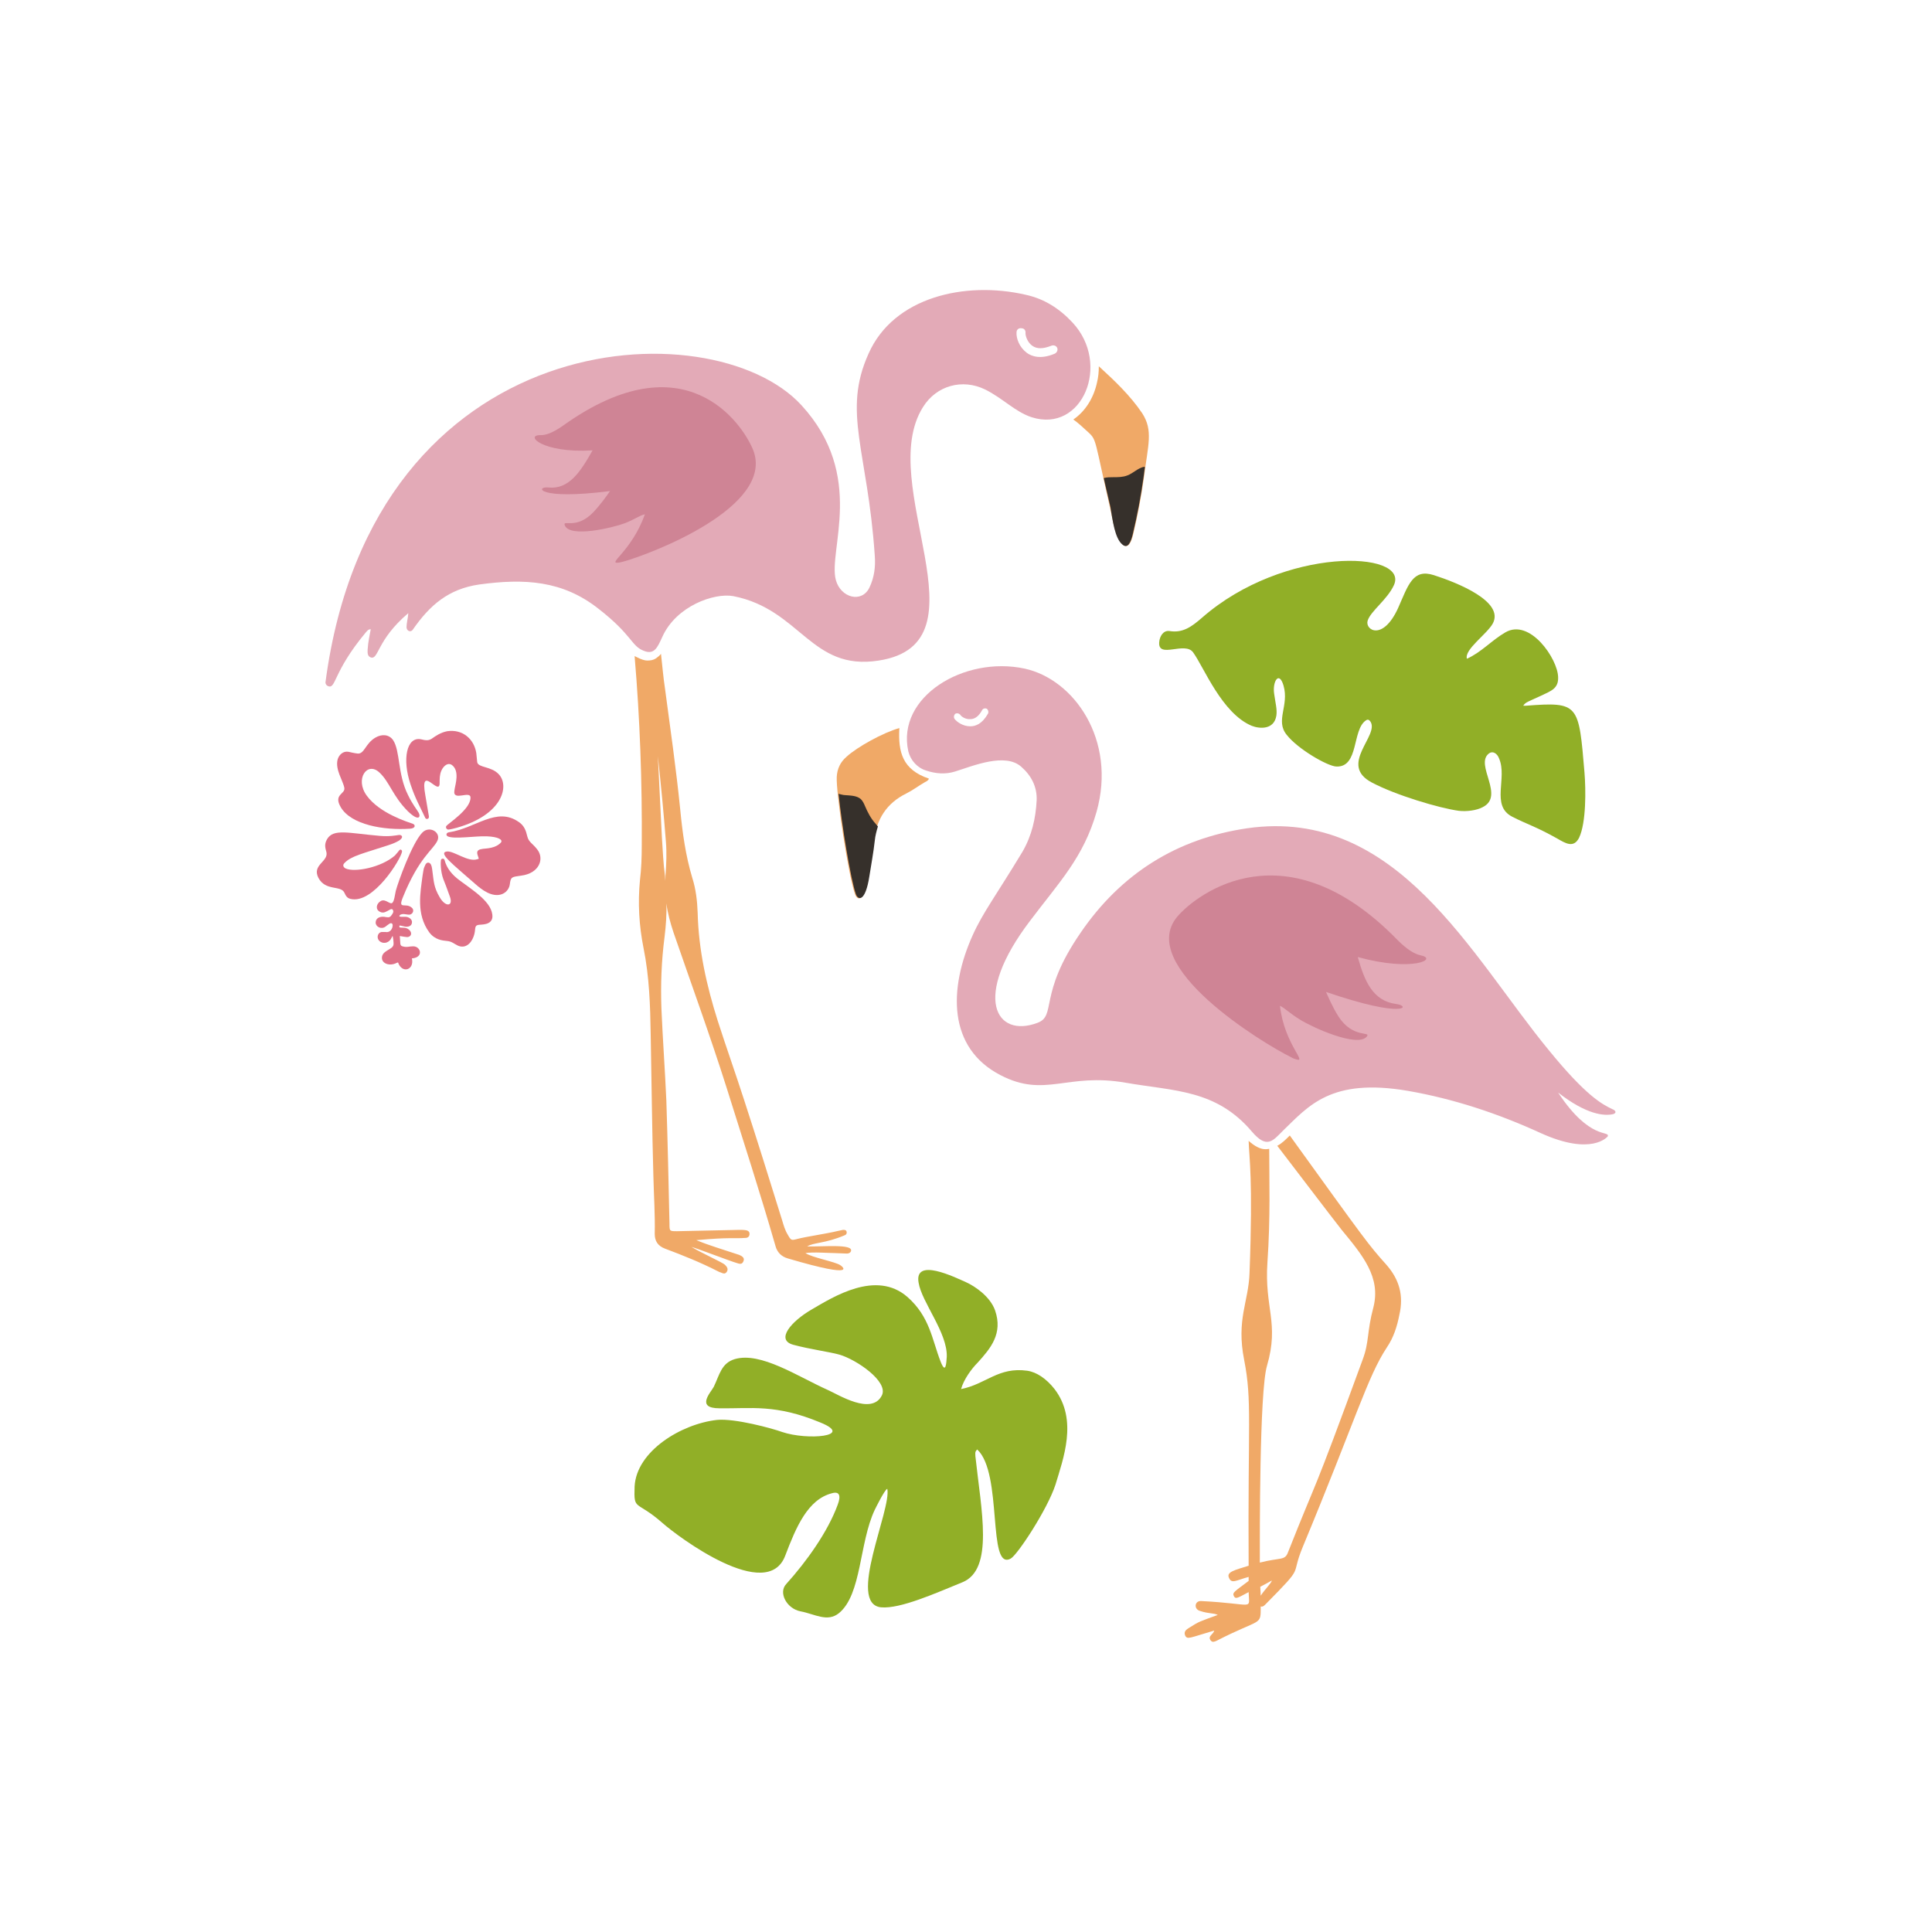 <?xml version="1.0" encoding="utf-8"?>
<!-- Generator: Adobe Illustrator 22.0.1, SVG Export Plug-In . SVG Version: 6.00 Build 0)  -->
<svg version="1.1" id="Calque_1" xmlns="http://www.w3.org/2000/svg" xmlns:xlink="http://www.w3.org/1999/xlink" x="0px" y="0px"
	 viewBox="0 0 432 432" style="enable-background:new 0 0 432 432;" xml:space="preserve">
<style type="text/css">
	.st0{fill:#1A1A1A;}
	.st1{fill:#46B3AF;}
	.st2{fill:#4C87C2;}
	.st3{fill:#89A667;}
	.st4{fill:#90952B;}
	.st5{fill:#3D3611;}
	.st6{fill:#A3936E;}
	.st7{fill:#693C6B;}
	.st8{fill:#7C5E82;}
	.st9{fill:#421653;}
	.st10{fill:#E6E6E6;}
	.st11{fill:#EDD1D1;}
	.st12{fill:#B1956B;}
	.st13{fill:#F2F2F2;}
	.st14{fill:#FFFFFF;}
	.st15{fill:#E6A8A1;}
	.st16{fill:#F0A967;}
	.st17{fill:#36302B;}
	.st18{fill:#E3AAB7;}
	.st19{fill:#CF8495;}
	.st20{fill:#DF7087;}
	.st21{fill:#91AF27;}
</style>
<g>
	<g>
		<g>
			<path class="st16" d="M180.5,278.7c1.4-0.9,3.9-0.6,8.4-2.5c0.3-0.1,0.5-0.4,0.4-0.8c-0.1-0.4-0.5-0.4-0.8-0.4
				c-0.5,0.1-0.9,0.2-1.4,0.3c-2,0.5-6.7,1.2-8.7,1.7c-1.5,0.4-1.5,0.4-2.3-1c-0.6-1-0.9-2.1-1.2-3.1c-2.8-9-5.6-18-8.5-26.9
				c-1.9-5.9-4-11.8-5.9-17.7c-2.5-7.9-4.3-15.9-4.5-24.2c-0.1-2.7-0.4-5.3-1.2-7.8c-1.5-5-2.2-10.1-2.7-15.3c-0.9-9-2.2-18-3.4-27
				c-0.4-2.6-0.6-5.2-0.9-7.8c-0.3,0.4-0.7,0.7-1.1,1c-0.6,0.4-1.2,0.5-2,0.5c-0.6,0-1.4-0.3-2.2-0.7c-0.2-0.1-0.4-0.2-0.6-0.3
				c1.2,14.1,1.7,28.2,1.6,42.4c0,2.6-0.1,5.2-0.4,7.7c-0.5,5.1-0.2,10.2,0.8,15.2c1.3,6.4,1.5,12.9,1.6,19.4
				c0.2,10.5,0.3,21.1,0.6,31.6c0.1,4.3,0.4,8.6,0.3,12.9c0,1.6,0.7,2.7,2.3,3.3c4,1.5,8,3.1,11.9,5.1c0.2,0.1,0.4,0.2,0.5,0.2
				c0.5,0.2,1,0.5,1.4-0.1c0.4-0.6,0.1-1.1-0.4-1.6c-0.5-0.5-5.8-2.9-7.5-4c1.7,0.5,8.7,3.2,10.1,3.6c0.6,0.2,1.2,0.4,1.5-0.3
				c0.4-0.8-0.2-1.2-0.9-1.5c-3.9-1.3-6.7-2.1-9.6-3.3c7.9-0.7,8-0.3,11-0.5c0.5,0,0.9-0.3,0.9-0.9c0-0.5-0.3-0.7-0.7-0.8
				c-0.5-0.1-1.1-0.1-1.6-0.1c-4.6,0.1-9.3,0.2-13.9,0.3c-1.7,0-1.7,0-1.7-1.7c-0.2-9.2-0.4-18.3-0.7-27.5
				c-0.3-6.8-0.8-13.6-1.1-20.5c-0.2-5.4,0-10.7,0.7-16.1c0.3-2.5,0.5-5,0.4-7.5c0.3,2.2,0.9,4.4,1.6,6.5c4,11.6,8.2,23.1,11.9,34.8
				c3.7,11.8,7.5,23.5,10.9,35.3c0.4,1.5,1.4,2.4,2.8,2.8c16.3,4.8,11.9,1.6,11.7,1.5c-1.2-0.8-6.3-1.7-7.8-2.7c1.6-0.3,5.5,0,6.7,0
				c0.9,0,1.7,0.1,2.6,0.1c0.4,0,0.8-0.2,0.9-0.6C190.7,278.1,184,278.8,180.5,278.7z M148.7,195.9c-0.4-2.9-0.5-5.8-0.7-8.7
				c-0.3-6-0.6-12.1-0.9-18.1c0.7,6.4,1.3,12.7,1.8,19.1c0.2,2.5,0.1,5-0.1,7.6c0,0.4,0,0.9-0.1,1.3
				C148.8,196.7,148.7,196.3,148.7,195.9z"/>
			<g>
				<path class="st16" d="M255.4,92.4c-2.7-4-6.2-7.3-9.7-10.5c0,1.2-0.1,2.4-0.4,3.6c-0.7,3.3-2.5,6.4-5.3,8.3c1,0.7,2.1,1.7,3.5,3
					c1.7,1.6,1.3,1.8,4.7,16.7c0.7,3,1.2,6.8,2.8,8.2c1.3,1.2,2-0.6,2.4-2.3c1-4.2,1.8-8.4,2.4-12.7
					C256.7,99.4,257.9,96.3,255.4,92.4z"/>
				<g>
					<path class="st17" d="M250.9,121.7c1.3,1.2,2-0.6,2.4-2.3c1-4.2,1.8-8.4,2.4-12.7c0.1-0.8,0.2-1.6,0.3-2.3c-0.1,0-0.2,0-0.3,0
						c-1.3,0.3-2.3,1.4-3.6,1.9c-1,0.4-2.1,0.4-3.1,0.4c-0.8,0-1.5,0-2.2,0.2c0.4,1.8,0.9,3.9,1.5,6.5
						C248.8,116.5,249.3,120.3,250.9,121.7z"/>
				</g>
			</g>
			<path class="st18" d="M239.8,72.1c-2.9-3.1-6.3-5.3-10.5-6.2c-13.5-3.1-29.5,0.5-35.1,13.2c-5.9,13.1-0.2,21.6,1.4,45.1
				c0.2,2.5-0.1,4.9-1.2,7.2c-1.7,3.5-6.4,2.3-7.5-1.7c-1.8-6.6,6.8-23.3-7.7-39.1c-20-21.8-95.7-18.4-106.4,61.8
				c-0.1,0.4,0.1,0.8,0.5,1c1.9,0.8,1-3,8.5-12c0.3-0.3,0.5-0.7,1.1-0.7c-0.2,1.2-0.6,2.8-0.7,4.6c0,0.6-0.1,1.4,0.7,1.7
				c1.8,0.6,1.3-3.9,8.4-9.9c-0.1,1.3-0.4,2.2-0.4,3.2c0.1,0.9,1,1.1,1.4,0.5c3.8-5.5,8-9.1,14.8-10.1c10.2-1.4,18.7-0.9,26.7,5.4
				c7.6,5.9,7.3,8.3,10.1,9.4c2.4,1,3.1-0.7,4.2-3.1c3.1-6.9,11.6-9.9,15.9-9.1c15.1,3,17.3,16.8,32.5,14.4
				c25.1-3.9-1-39.5,9.9-56.7c3-4.8,8.8-6.4,13.9-3.9c4,2,6.7,5,10.4,6.2C242,96.9,248.5,81.4,239.8,72.1z M235.8,79.1
				c-3.1,1.3-5.1,0.6-6.2-0.2c0,0-0.1-0.1-0.1-0.1c-1.6-1.2-2.3-3.2-2.2-4.5c0-0.6,0.5-1,1.1-0.9c0.6,0,1,0.5,0.9,1.1
				c0,0.6,0.4,2,1.5,2.8c1.1,0.8,2.5,0.7,4.3,0c0.5-0.2,1.1,0,1.3,0.5C236.6,78.3,236.3,78.9,235.8,79.1z"/>
			<path class="st19" d="M120.9,97.3c1.2,0,2.7-0.5,5.1-2.2c27.2-19.4,40-0.4,42.4,5.5c5,12.7-22.9,23.3-29.1,25
				c-0.3,0.1-0.6,0.1-0.9,0.2c-2.9,0.4,2.8-2.4,5.8-10.8c-1.1,0.2-2.2,1.1-4.5,2c-2.7,1-12.2,3.3-13.4,0.5c-0.6-1.5,2.5,1.1,6.4-3
				c1.6-1.7,3.1-3.8,3.7-4.7c-16.4,2.1-16.7-1.1-13.8-0.8c4.6,0.5,7.2-3.5,9.9-8.3C121.2,101.4,117.2,97.2,120.9,97.3z"/>
		</g>
		<g>
			<path class="st16" d="M310,282.8c-4.1-4.6-4.3-4.9-21.6-28.9c-0.9,0.9-1.8,1.8-2.8,2.3c0.1,0.1,13.1,17.2,14.4,18.8
				c4.7,5.7,8.8,10.6,7.1,17.3c-1.5,5.6-0.9,7.7-2.4,11.7c-11.9,32.5-9.5,24.9-16.7,43.1c-0.7,1.9-1.6,1.1-6.3,2.3
				c0-5.9-0.1-38.2,1.6-44c2.8-9.6-0.6-12.9,0.1-23.1c0.7-10.2,0.4-18.4,0.4-25.4c-0.2-0.1-1.7,0.8-4.6-1.8c0.1,3.8,1,8.3,0.2,29.5
				c-0.2,6.5-3,10.4-1.2,19.5c1.8,9.2,0.8,14,1,46c-3.2,1-5,1.4-4.4,2.7c0.6,1.4,1.5,0.6,4.4-0.2c0,0.3,0,0.6,0,0.9
				c-3.2,2.4-3.7,2.6-3.3,3.4c0.4,0.8,1,0.3,3.3-0.9c0.1,4.2,1.5,2.6-10.6,2c-1.5-0.1-1.7,1.8-0.3,2.2c2.1,0.7,2.9,0.4,4,0.9
				c-4.3,1.6-3.9,1.3-6.6,3c-0.6,0.4-1,0.8-0.7,1.6c0.5,1,1,0.5,6.5-1.1c-0.2,0.9-1.5,1.2-0.8,2.2c0.4,0.5,0.8,0.3,1.3,0.1
				c10.1-5.2,9.9-3.2,9.9-7.7c0.5,0.2,0.9-0.3,1.2-0.6c8.9-9,5.3-5.7,8.2-12.7c11.8-28.4,14.5-38.1,18.8-44.6
				c1.5-2.2,2.3-4.7,2.8-7.3C313.9,289.7,312.9,286.1,310,282.8z M281.9,356.8c0-0.7-0.1-1.4-0.1-2c0.8-0.4,1.7-0.9,2.6-1.4
				C284.2,354.1,282.8,355.4,281.9,356.8z"/>
			<path class="st18" d="M360.5,248c-2.3-1.1-5.9-3-14.2-13.2c-17.3-21-33.9-54.4-67.4-49.6c-15.8,2.3-28.3,10.2-37.3,23.4
				c-9.5,13.8-5.3,18.5-9.6,20.1c-9.2,3.5-14.9-5.5-1.6-22.9c6.4-8.5,11.9-14.1,14.8-24.3c4.5-16-5-29.6-16.1-32
				c-13.5-2.9-28.7,6.3-26,18.5c0.5,2,2,3.7,4,4.3c2.1,0.7,4.3,0.9,6.5,0.2c4.1-1.3,11.1-4.2,14.7-1.1c2.3,2,3.6,4.5,3.5,7.5
				c-0.2,4.1-1.1,8-3.2,11.6c-5.8,9.6-8.8,13.5-11.1,18.6c-5.4,12-5.6,25.2,6.2,31.3c10,5.2,14.8-0.6,28,1.7
				c10.9,1.9,20.2,1.5,28.2,10.9c3.4,4,4.7,2.1,7-0.2c5.7-5.5,10.7-11.8,27.8-8.9c10.4,1.8,20.3,5.1,29.9,9.5
				c11.3,5.1,14.8,0.8,14.9,0.7c0.5-1.4-4,1-11.1-9.8c6.4,5,10.4,5.3,12.4,4.8C361.5,248.8,361.3,248.3,360.5,248z M220.9,159.6
				c-1.3,2.3-2.8,2.8-3.9,2.8c0,0-0.1,0-0.1,0c-1.5,0-2.9-0.9-3.5-1.7c-0.2-0.4-0.1-0.8,0.2-1.1c0.4-0.2,0.8-0.1,1.1,0.2
				c0.2,0.4,1.2,1.1,2.3,1c1,0,1.9-0.7,2.6-2c0.2-0.4,0.7-0.5,1.1-0.3C221,158.8,221.1,159.3,220.9,159.6z"/>
			<g>
				<path class="st16" d="M201.1,162.8c-0.3,5.4,0.7,9.3,6.6,11.3c-0.1,0.4-0.5,0.6-0.9,0.8c-1.4,0.8-2.7,1.8-4.1,2.5
					c-4.5,2.2-6.7,5.8-7.3,10.6c-0.3,2.6-0.8,5.2-1.2,7.9c-0.9,5.9-2.5,5.5-3,4.1c-1.5-4.1-4.3-22.8-4.1-26.3
					c0.1-1.8,0.8-3.3,2.2-4.5C191.7,167,197.5,163.8,201.1,162.8z"/>
				<g>
					<path class="st17" d="M193.4,180.2c-0.2-0.5-0.5-1.1-0.9-1.5c-0.9-0.8-2.2-0.8-3.4-0.9c-0.6,0-1.1-0.2-1.6-0.3
						c0.7,6.7,2.7,19.2,3.9,22.5c0.5,1.3,2.1,1.7,3-4.1c0.4-2.6,0.9-5.2,1.2-7.9c0.1-1.1,0.4-2.2,0.7-3.2c-0.2-0.2-0.3-0.4-0.5-0.6
						C194.7,183,194,181.6,193.4,180.2z"/>
				</g>
			</g>
			<path class="st19" d="M317.6,213.6c-1.3-0.3-2.9-1.2-5.1-3.4c-24.9-25.6-44.8-10.4-49.2-5.3c-9.4,11,18.9,28.3,25.4,31.5
				c0.3,0.2,0.6,0.3,0.9,0.4c3.1,1.1-2.4-3.1-3.4-11.9c1.1,0.5,2.2,1.7,4.5,3.1c2.7,1.7,12.8,6.3,14.9,3.8c1.1-1.3-3.1,0.5-6.3-4.5
				c-1.3-2-2.3-4.4-2.8-5.5c17.8,6.1,19,3.1,15.7,2.7c-5.3-0.7-7.1-5.2-8.6-10.5C316,217.4,321.7,214.4,317.6,213.6z"/>
		</g>
	</g>
	<g>
		<path class="st20" d="M95,182.7c0.1,0.3,0.3,0.5,0.6,0.4c0.3-0.1,0.3-0.3,0.3-0.6c0,0-0.8-4.7-0.8-4.7c-1.3-7.2,3.1,0.3,3.2-2.6
			c0-1.1,0-2,0.4-2.9c0.5-1.1,1.5-1.9,2.4-1.2c1.7,1.3,0.7,4.4,0.6,5.1c0,0.2-0.1,0.4-0.1,0.6c-0.4,2.5,3.7-0.2,3.6,1.6
			c0,2.6-5.1,5.8-5.4,6.3c-0.2,0.3,0,0.7,0.4,0.8c0.3,0,1.6-0.3,1.9-0.4c10.3-2.9,11.9-9.4,9.4-12c-1.7-1.8-4.6-1.4-4.8-2.7
			c-0.1-0.7-0.1-1.3-0.2-2c-0.5-3.2-3.1-5.4-6.5-4.9c-1.5,0.3-2.5,1-3.5,1.7c-0.8,0.5-1.5,0.3-2.4,0.1c-3.2-0.6-4.2,4.5-2.3,10.1
			C92.9,178.7,93.9,180.3,95,182.7z"/>
		<path class="st20" d="M120.1,189.9c-1-1.3-1.9-1.6-2.2-2.9c-0.3-1.3-0.7-2.4-1.9-3.2c-5-3.5-9.6,1.4-15.6,2.3
			c-0.7,0.1-0.7,0.7-0.3,0.9c1.3,0.7,6.3-0.1,8.7,0c2.7,0.1,3.7,0.8,3.2,1.4c-1.2,1.3-3.2,1.3-4,1.4c-1.8,0.2-1.3,1.1-1,2
			c0.1,0.2,0,0.3-0.2,0.3c-2.1,0.8-5.3-1.9-6.9-1.7c-2,0.3,1.3,2.8,6.3,7.2c0.9,0.8,1.8,1.5,2.8,2c2.9,1.4,4.8-0.2,5-1.9
			c0.2-1.7,0.5-1.6,2.5-1.9C120.6,195.3,121.8,192,120.1,189.9z"/>
		<path class="st20" d="M76.2,180.5c2.3,3.9,9.5,5.2,15.5,4.8c1.3-0.1,1.2-0.9,0.6-1.1c-1.1-0.4-7.4-2.3-10.3-6.3
			c-2.7-3.7,0.1-7.7,2.8-5.2c2.3,2.1,3,5.3,6.4,8.7c2.6,2.5,2.9,1.1,2.4,0.3c-0.4-0.7-1.4-1.9-2.4-4c-2.3-4.6-1.7-9.8-3.3-12.2
			c-0.9-1.3-2.5-1.4-3.9-0.6c-2.3,1.3-2.5,3.7-4,3.6c-0.9-0.1-1.6-0.3-2.1-0.4c-1.2-0.2-2.1,0.7-2.4,1.7c-0.6,2.3,1.2,4.7,1.5,6.4
			C77.2,177.6,74.5,177.6,76.2,180.5z"/>
		<path class="st20" d="M102.7,196.8c-1.6-1.2-2.8-2.6-3.3-4.5c-0.1-0.4-0.7-0.4-0.8,0c-0.1,0.5-0.1,2.5,0.5,4.2c0.4,1,0.8,2,1.5,4
			c0.8,2.2-1,2.4-2.3,0.1c-1.3-2.2-1.3-3.5-1.6-5.7c-0.1-0.9-0.2-1.5-0.5-1.8c-0.4-0.4-0.9-0.2-1.1,0.3c-0.4,0.9-0.3,0.5-0.6,2.3
			c0,0,0,0,0,0c-0.5,3.9-1.5,8.7,1.5,12.8c1.3,1.7,3,1.8,3.9,1.9c1.1,0.1,1.4,0.5,2.4,1c1.6,0.8,3-0.3,3.6-2c0.6-1.6,0-2.4,1.1-2.6
			c0.6-0.1,2.9,0.1,3.1-1.7C110.3,201.8,105.6,199,102.7,196.8z"/>
		<path class="st20" d="M89.9,190.4c0-0.3-0.3-0.6-0.6-0.3c0,0-0.7,0.9-1,1.2c-3.1,2.7-9,3.8-11,2.9c-0.6-0.3-0.7-0.8-0.3-1.2
			c1.5-1.6,4-2.1,9.8-4c4.3-1.4,3.1-2.4,2.4-2.3c-0.7,0.1-2.1,0.4-4.3,0.2c-7-0.6-10.4-1.7-11.8,0.8c-0.6,1.1-0.4,1.8-0.1,2.9
			c0.4,2.1-3.3,2.8-1.8,5.7c1.6,3,5,1.6,5.8,3.3c0.3,0.6,0.5,1.2,1.4,1.4C83.5,202.2,89.7,192,89.9,190.4z"/>
		<path class="st20" d="M92.4,211.6c-1,0-1.4,0.3-2.4,0c-0.4-0.1-0.5-0.4-0.5-0.8c0-0.4-0.1-1.1-0.1-1.5c0.8,0.1,1.5,0.3,1.9,0.2
			c0.8-0.2,0.9-1.2-0.1-1.8c-0.7-0.4-1.2-0.2-1.7-0.3c-0.2,0-0.2-0.1-0.2-0.4c0.1-0.1,0.3,0,0.4,0c0.3,0.1,0.6,0.1,0.9,0.2
			c0.6,0.1,1.4-0.1,1.5-0.8c0.2-0.8-0.7-1.4-1.4-1.4c-0.3,0-0.6,0-0.9,0c-0.2,0-0.3,0-0.5-0.1c0-0.2,0.1-0.3,0.3-0.4
			c0.7-0.3,1.4,0.1,2.1,0c0.7-0.2,1-1.1,0.3-1.6c-1.3-1.1-3.1,0.6-1.9-2.3c3.6-8.9,6.7-10.5,7.7-12.6c0.9-1.9-1.8-3.5-3.4-1.8
			c-2.3,2.4-5.4,11.1-5.9,13c-0.3,1.4-0.3,2-0.7,2.6c-0.5,0.7-1.6-1-2.7-0.3c-1,0.6-1.2,1.9-0.1,2.4c0.8,0.4,1.4-0.1,2-0.4
			c0.2-0.1,0.3-0.2,0.5-0.2c0.1-0.1,0.2,0,0.3,0.1c0.3,0.4,0.1,0.8-0.3,1.3c-0.4,0.6-0.9,0.4-1.6,0.3c-1-0.1-1.9,0.3-1.9,1.3
			c0,0.9,1.2,1.6,2.2,0.9c0.1-0.1,0.5-0.4,0.8-0.6c0.4-0.3,0.8-0.2,0.8,0.3c0,0.8-0.6,1.7-1.6,1.5c-0.3,0-0.6,0-0.9,0
			c-1,0.2-1.2,1.6-0.2,2.2c0.8,0.5,2,0.2,2.5-1c0-0.1,0.1-0.2,0.2-0.3c0.1,0.4,0.2,1.1,0.2,1.5c0.1,1-0.6,1.2-1.2,1.6
			c-0.8,0.5-1.4,0.9-1.4,1.8c0,1.3,1.8,1.9,3.3,1.1c0.1,0,0.2-0.1,0.3-0.1c0.9,2.6,3.7,1.7,3.1-0.9
			C94.8,214.1,94.1,211.6,92.4,211.6z"/>
	</g>
	<path class="st21" d="M235.8,310.6c-1.8-2.3-4-3.8-6.1-4.1c-6.5-0.9-9.2,3-14.8,4.1c0.6-2.2,2.4-4.6,3.7-5.9
		c2.9-3.2,5.7-6.5,3.9-11.7c-1.1-3.1-4.5-5.4-6.5-6.3c-2.5-1.1-11.6-5.6-10.6,0.1c0.7,4.4,6.5,11.2,6.3,16.6c-0.1,1.3-0.2,4.1-1.4,1
		c-1.9-4.9-2.4-10-7.4-14.4c-7-6.1-16.6,0-21.4,2.8c-4.5,2.6-8.2,6.8-4.1,7.9c3.7,1,8.2,1.6,10.3,2.2c3.8,1.1,11,6,9.5,9.1
		c-2.3,4.6-9.8-0.2-12.1-1.2c-6.7-3-15-8.6-20.8-6.9c-3,0.9-3.4,3.5-4.7,6.2c-0.7,1.3-4.1,4.8,1.3,4.8c7.1,0.1,12.5-1,22.6,3.2
		c7.6,3.1-3,4-8.6,2.1c-2.2-0.8-10.6-3.1-14.6-2.7c-8,0.9-18,7-18.4,14.9c-0.2,5.6,0.3,2.9,6.3,8.2c3.4,3,23.4,18,27.4,7.2
		c2.4-6.3,5-12.5,10.4-13.9c1.7-0.5,2.1,0.5,1.3,2.6c-2.2,6-6.9,12.6-11.5,17.7c-1.8,1.9,0.1,5.5,3.2,6.1c3.2,0.6,6,2.5,8.6,0.4
		c5.1-4.2,4.5-15.7,8-23.1c0.1-0.2,2.2-4.5,2.8-4.7c1,4.6-9.1,25.7-1.4,26.5c4.3,0.4,12.3-3.2,18.2-5.6c7.1-2.9,4.2-16.1,2.9-28.2
		c-0.1-1.1,0.1-1.1,0.4-1.5c5.8,5.3,2.2,27.3,7.5,24.4c1.5-0.8,8.2-11,10-16.5C237.7,326.3,241.1,317.5,235.8,310.6z"/>
	<path class="st21" d="M340.6,157.8c0.5-0.8,1.1-0.9,3.9-2.2c2.3-1.1,4-1.6,3.9-4.2c-0.1-4.1-6.3-13.2-11.8-10
		c-3.1,1.8-5.3,4.4-8.6,5.9c-0.6-2.1,4.5-5.5,5.8-7.9c2.6-4.9-7.9-9.1-13.2-10.8c-4.7-1.5-5.7,2.2-8,7.4c-3.4,7.4-7.4,4.9-6.8,2.8
		c0.7-2.2,4.4-4.7,5.9-8c3.4-7.7-24.6-8.7-42.9,7.3c-2.3,2-4.3,3.5-7.3,3c-1.4-0.2-2.2,1.2-2.3,2.5c-0.3,3.8,5.8-0.3,7.6,2.3
		c2.4,3.3,6.4,13.6,13.1,16.4c1.8,0.7,5,0.9,5.5-2.3c0.2-1.4-0.2-2.7-0.5-4.9c-0.4-2.7,1.1-5.2,2.1-1.8c1.3,4.5-1.9,7.8,0.7,11
		c2.5,3.2,9.1,7,11.1,7.1c5.1,0.2,3.5-8.2,6.6-10.3c0.4-0.3,0.7-0.2,1,0.2c2.2,3.1-7.3,9.7,0.4,13.7c5.3,2.8,15,5.7,19.4,6.3
		c1.8,0.2,4-0.1,5.3-0.8c5.1-2.5-1.8-9.5,1.4-12c0.9-0.7,1.9,0,2.3,1.1c1.9,4.4-1.9,10.5,2.9,13c3.3,1.7,5.3,2.2,10.1,4.9
		c1.9,1.1,3.7,2.2,4.9-0.2c1.6-3.4,1.5-10.8,1.2-14.5c-1.3-15.4-1.2-15.9-13.1-15C341.2,157.8,340.9,157.8,340.6,157.8z"/>
</g>
</svg>
